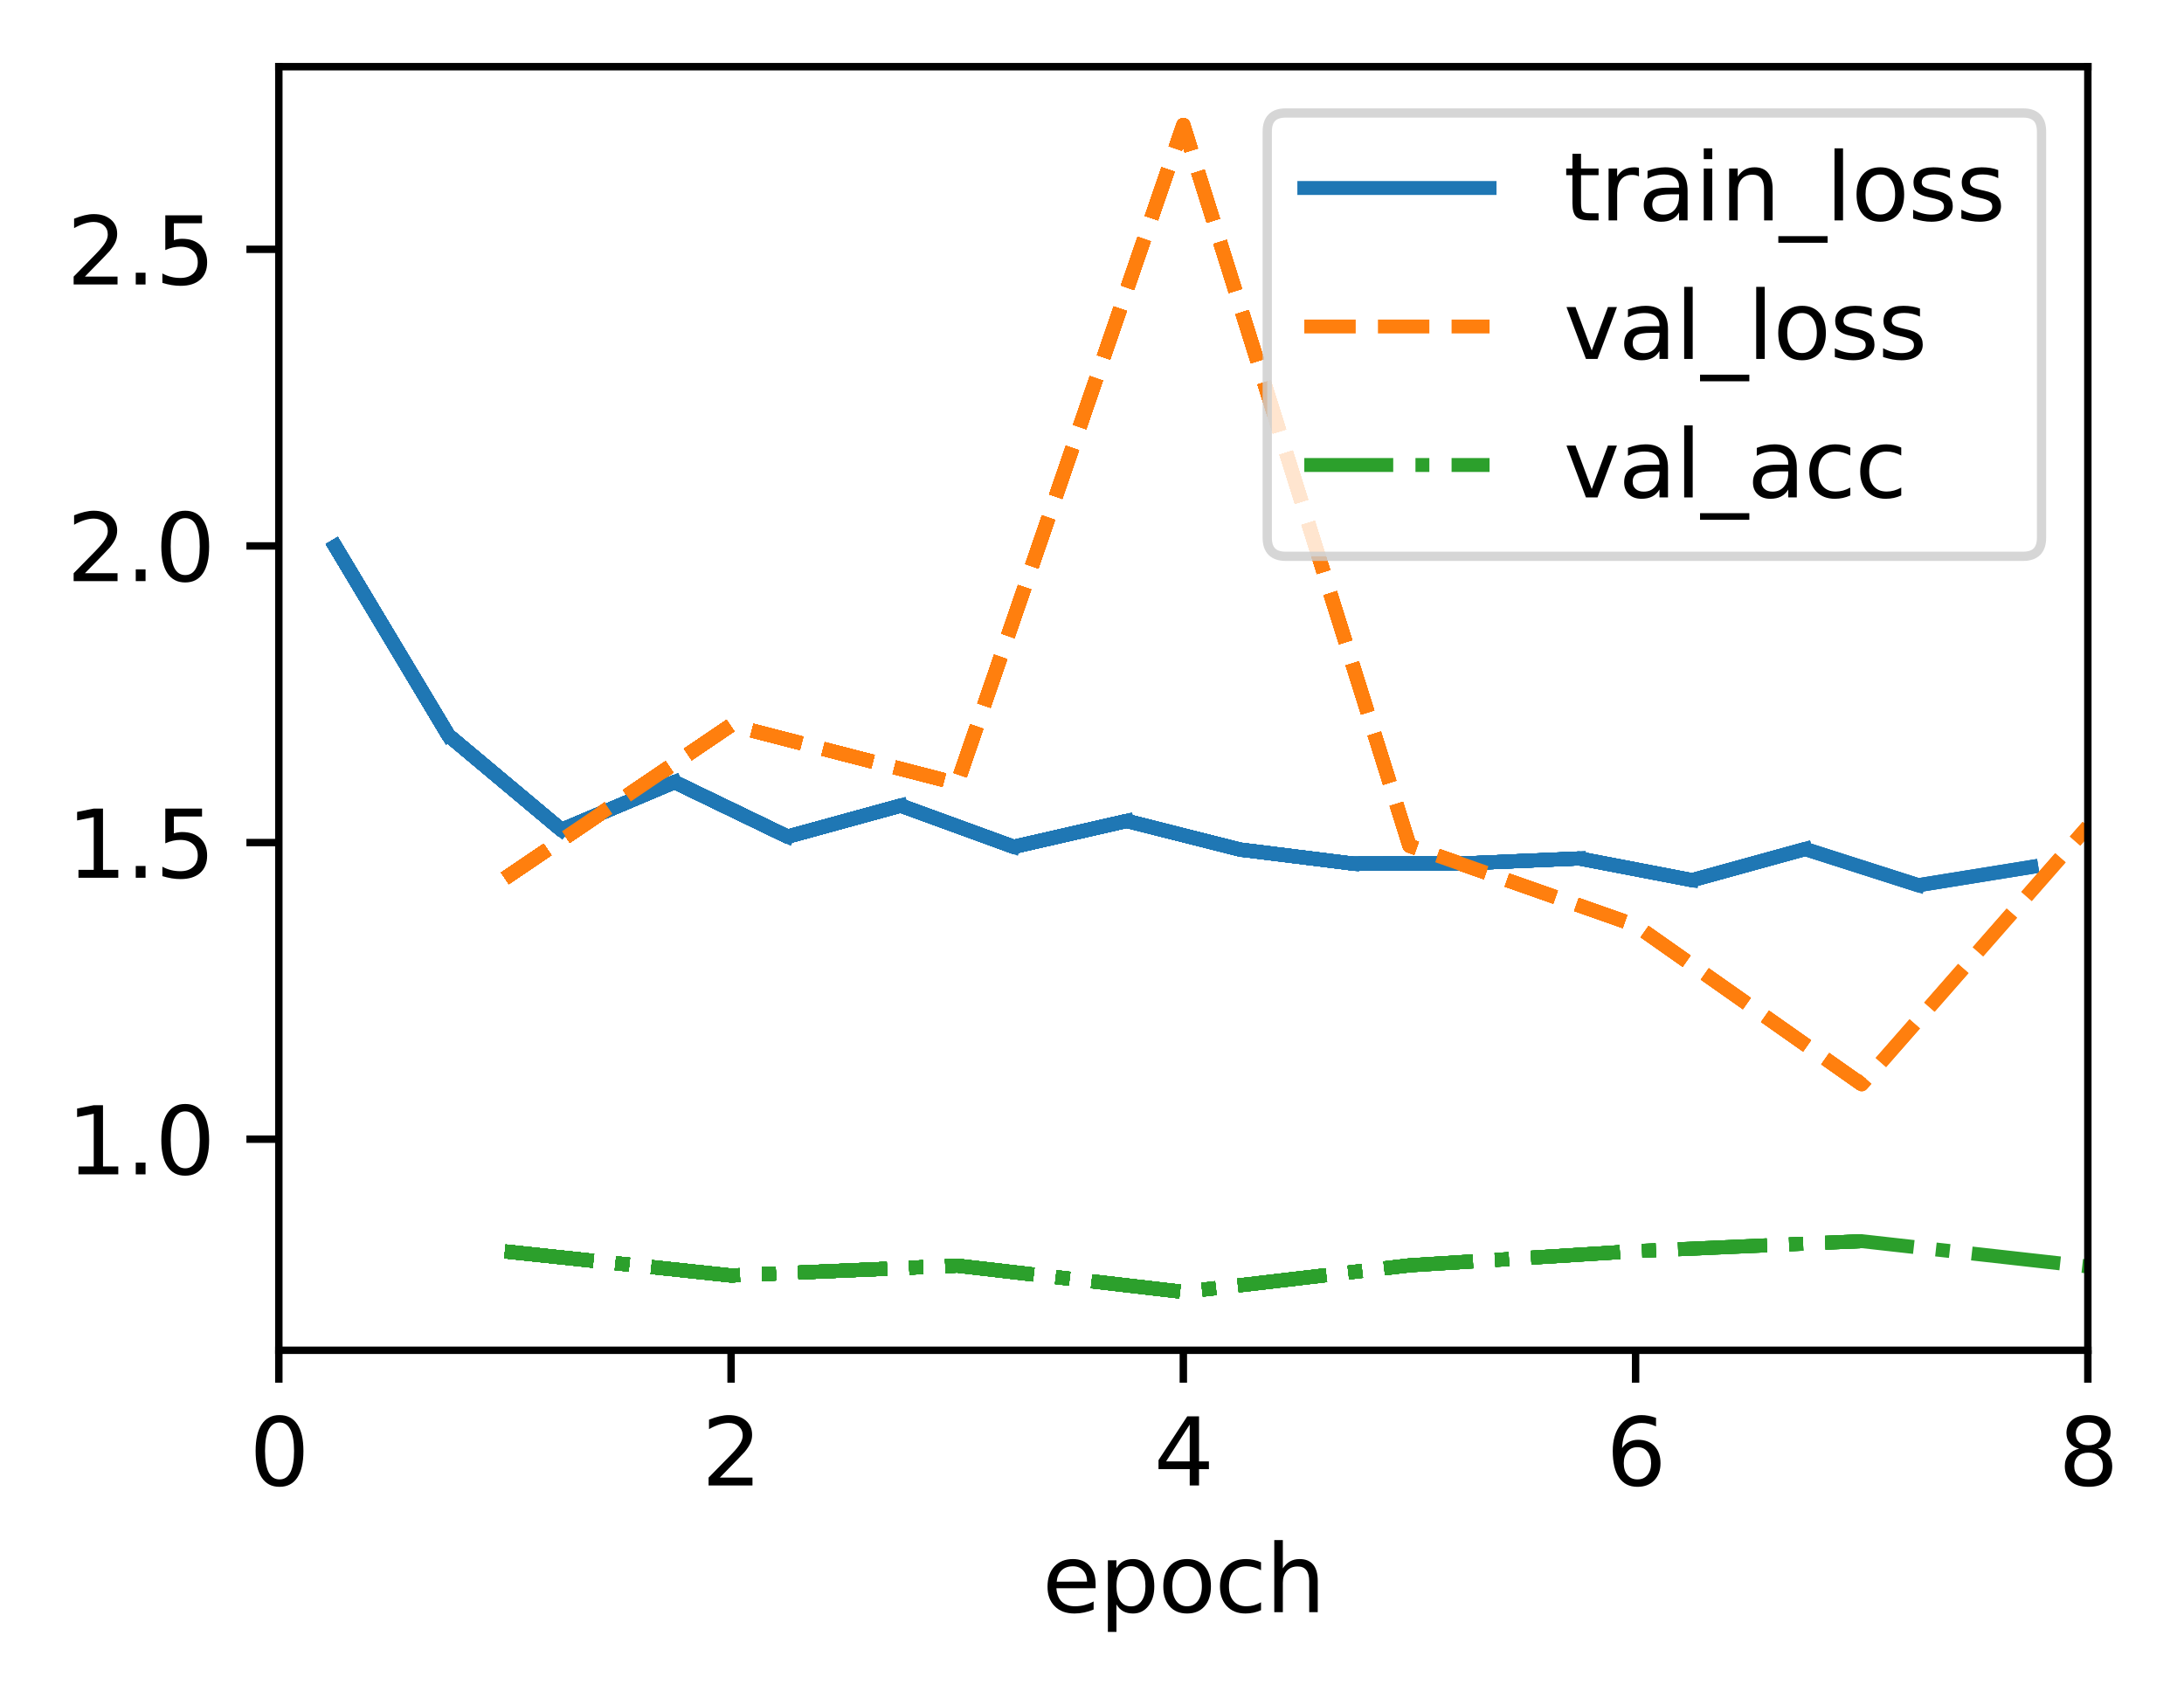 <?xml version="1.0" encoding="utf-8" standalone="no"?>
<!DOCTYPE svg PUBLIC "-//W3C//DTD SVG 1.1//EN"
  "http://www.w3.org/Graphics/SVG/1.1/DTD/svg11.dtd">
<svg xmlns:xlink="http://www.w3.org/1999/xlink" width="235.784pt" height="183.356pt" viewBox="0 0 235.784 183.356" xmlns="http://www.w3.org/2000/svg" version="1.1">
 <defs>
  <style type="text/css">*{stroke-linejoin: round; stroke-linecap: butt}</style>
 </defs>
 <g id="figure_1">
  <g id="patch_1">
   <path d="M 0 183.356 
L 235.784 183.356 
L 235.784 0 
L 0 0 
z
" style="fill: #ffffff"/>
  </g>
  <g id="axes_1">
   <g id="patch_2">
    <path d="M 30.103 145.8 
L 225.403 145.8 
L 225.403 7.2 
L 30.103 7.2 
z
" style="fill: #ffffff"/>
   </g>
   <g id="matplotlib.axis_1">
    <g id="xtick_1">
     <g id="line2d_1">
      <defs>
       <path id="me4f375ca02" d="M 0 0 
L 0 3.5 
" style="stroke: #000000; stroke-width: 0.8"/>
      </defs>
      <g>
       <use xlink:href="#me4f375ca02" x="30.103" y="145.8" style="stroke: #000000; stroke-width: 0.8"/>
      </g>
     </g>
     <g id="text_1">
      <!-- 0 -->
      <g transform="translate(26.922 160.398) scale(0.1 -0.1)">
       <defs>
        <path id="DejaVuSans-30" d="M 2034 4250 
Q 1547 4250 1301 3770 
Q 1056 3291 1056 2328 
Q 1056 1369 1301 889 
Q 1547 409 2034 409 
Q 2525 409 2770 889 
Q 3016 1369 3016 2328 
Q 3016 3291 2770 3770 
Q 2525 4250 2034 4250 
z
M 2034 4750 
Q 2819 4750 3233 4129 
Q 3647 3509 3647 2328 
Q 3647 1150 3233 529 
Q 2819 -91 2034 -91 
Q 1250 -91 836 529 
Q 422 1150 422 2328 
Q 422 3509 836 4129 
Q 1250 4750 2034 4750 
z
" transform="scale(0.016)"/>
       </defs>
       <use xlink:href="#DejaVuSans-30"/>
      </g>
     </g>
    </g>
    <g id="xtick_2">
     <g id="line2d_2">
      <g>
       <use xlink:href="#me4f375ca02" x="78.928" y="145.8" style="stroke: #000000; stroke-width: 0.8"/>
      </g>
     </g>
     <g id="text_2">
      <!-- 2 -->
      <g transform="translate(75.747 160.398) scale(0.1 -0.1)">
       <defs>
        <path id="DejaVuSans-32" d="M 1228 531 
L 3431 531 
L 3431 0 
L 469 0 
L 469 531 
Q 828 903 1448 1529 
Q 2069 2156 2228 2338 
Q 2531 2678 2651 2914 
Q 2772 3150 2772 3378 
Q 2772 3750 2511 3984 
Q 2250 4219 1831 4219 
Q 1534 4219 1204 4116 
Q 875 4013 500 3803 
L 500 4441 
Q 881 4594 1212 4672 
Q 1544 4750 1819 4750 
Q 2544 4750 2975 4387 
Q 3406 4025 3406 3419 
Q 3406 3131 3298 2873 
Q 3191 2616 2906 2266 
Q 2828 2175 2409 1742 
Q 1991 1309 1228 531 
z
" transform="scale(0.016)"/>
       </defs>
       <use xlink:href="#DejaVuSans-32"/>
      </g>
     </g>
    </g>
    <g id="xtick_3">
     <g id="line2d_3">
      <g>
       <use xlink:href="#me4f375ca02" x="127.753" y="145.8" style="stroke: #000000; stroke-width: 0.8"/>
      </g>
     </g>
     <g id="text_3">
      <!-- 4 -->
      <g transform="translate(124.572 160.398) scale(0.1 -0.1)">
       <defs>
        <path id="DejaVuSans-34" d="M 2419 4116 
L 825 1625 
L 2419 1625 
L 2419 4116 
z
M 2253 4666 
L 3047 4666 
L 3047 1625 
L 3713 1625 
L 3713 1100 
L 3047 1100 
L 3047 0 
L 2419 0 
L 2419 1100 
L 313 1100 
L 313 1709 
L 2253 4666 
z
" transform="scale(0.016)"/>
       </defs>
       <use xlink:href="#DejaVuSans-34"/>
      </g>
     </g>
    </g>
    <g id="xtick_4">
     <g id="line2d_4">
      <g>
       <use xlink:href="#me4f375ca02" x="176.578" y="145.8" style="stroke: #000000; stroke-width: 0.8"/>
      </g>
     </g>
     <g id="text_4">
      <!-- 6 -->
      <g transform="translate(173.397 160.398) scale(0.1 -0.1)">
       <defs>
        <path id="DejaVuSans-36" d="M 2113 2584 
Q 1688 2584 1439 2293 
Q 1191 2003 1191 1497 
Q 1191 994 1439 701 
Q 1688 409 2113 409 
Q 2538 409 2786 701 
Q 3034 994 3034 1497 
Q 3034 2003 2786 2293 
Q 2538 2584 2113 2584 
z
M 3366 4563 
L 3366 3988 
Q 3128 4100 2886 4159 
Q 2644 4219 2406 4219 
Q 1781 4219 1451 3797 
Q 1122 3375 1075 2522 
Q 1259 2794 1537 2939 
Q 1816 3084 2150 3084 
Q 2853 3084 3261 2657 
Q 3669 2231 3669 1497 
Q 3669 778 3244 343 
Q 2819 -91 2113 -91 
Q 1303 -91 875 529 
Q 447 1150 447 2328 
Q 447 3434 972 4092 
Q 1497 4750 2381 4750 
Q 2619 4750 2861 4703 
Q 3103 4656 3366 4563 
z
" transform="scale(0.016)"/>
       </defs>
       <use xlink:href="#DejaVuSans-36"/>
      </g>
     </g>
    </g>
    <g id="xtick_5">
     <g id="line2d_5">
      <g>
       <use xlink:href="#me4f375ca02" x="225.403" y="145.8" style="stroke: #000000; stroke-width: 0.8"/>
      </g>
     </g>
     <g id="text_5">
      <!-- 8 -->
      <g transform="translate(222.222 160.398) scale(0.1 -0.1)">
       <defs>
        <path id="DejaVuSans-38" d="M 2034 2216 
Q 1584 2216 1326 1975 
Q 1069 1734 1069 1313 
Q 1069 891 1326 650 
Q 1584 409 2034 409 
Q 2484 409 2743 651 
Q 3003 894 3003 1313 
Q 3003 1734 2745 1975 
Q 2488 2216 2034 2216 
z
M 1403 2484 
Q 997 2584 770 2862 
Q 544 3141 544 3541 
Q 544 4100 942 4425 
Q 1341 4750 2034 4750 
Q 2731 4750 3128 4425 
Q 3525 4100 3525 3541 
Q 3525 3141 3298 2862 
Q 3072 2584 2669 2484 
Q 3125 2378 3379 2068 
Q 3634 1759 3634 1313 
Q 3634 634 3220 271 
Q 2806 -91 2034 -91 
Q 1263 -91 848 271 
Q 434 634 434 1313 
Q 434 1759 690 2068 
Q 947 2378 1403 2484 
z
M 1172 3481 
Q 1172 3119 1398 2916 
Q 1625 2713 2034 2713 
Q 2441 2713 2670 2916 
Q 2900 3119 2900 3481 
Q 2900 3844 2670 4047 
Q 2441 4250 2034 4250 
Q 1625 4250 1398 4047 
Q 1172 3844 1172 3481 
z
" transform="scale(0.016)"/>
       </defs>
       <use xlink:href="#DejaVuSans-38"/>
      </g>
     </g>
    </g>
    <g id="text_6">
     <!-- epoch -->
     <g transform="translate(112.525 174.077) scale(0.1 -0.1)">
      <defs>
       <path id="DejaVuSans-65" d="M 3597 1894 
L 3597 1613 
L 953 1613 
Q 991 1019 1311 708 
Q 1631 397 2203 397 
Q 2534 397 2845 478 
Q 3156 559 3463 722 
L 3463 178 
Q 3153 47 2828 -22 
Q 2503 -91 2169 -91 
Q 1331 -91 842 396 
Q 353 884 353 1716 
Q 353 2575 817 3079 
Q 1281 3584 2069 3584 
Q 2775 3584 3186 3129 
Q 3597 2675 3597 1894 
z
M 3022 2063 
Q 3016 2534 2758 2815 
Q 2500 3097 2075 3097 
Q 1594 3097 1305 2825 
Q 1016 2553 972 2059 
L 3022 2063 
z
" transform="scale(0.016)"/>
       <path id="DejaVuSans-70" d="M 1159 525 
L 1159 -1331 
L 581 -1331 
L 581 3500 
L 1159 3500 
L 1159 2969 
Q 1341 3281 1617 3432 
Q 1894 3584 2278 3584 
Q 2916 3584 3314 3078 
Q 3713 2572 3713 1747 
Q 3713 922 3314 415 
Q 2916 -91 2278 -91 
Q 1894 -91 1617 61 
Q 1341 213 1159 525 
z
M 3116 1747 
Q 3116 2381 2855 2742 
Q 2594 3103 2138 3103 
Q 1681 3103 1420 2742 
Q 1159 2381 1159 1747 
Q 1159 1113 1420 752 
Q 1681 391 2138 391 
Q 2594 391 2855 752 
Q 3116 1113 3116 1747 
z
" transform="scale(0.016)"/>
       <path id="DejaVuSans-6f" d="M 1959 3097 
Q 1497 3097 1228 2736 
Q 959 2375 959 1747 
Q 959 1119 1226 758 
Q 1494 397 1959 397 
Q 2419 397 2687 759 
Q 2956 1122 2956 1747 
Q 2956 2369 2687 2733 
Q 2419 3097 1959 3097 
z
M 1959 3584 
Q 2709 3584 3137 3096 
Q 3566 2609 3566 1747 
Q 3566 888 3137 398 
Q 2709 -91 1959 -91 
Q 1206 -91 779 398 
Q 353 888 353 1747 
Q 353 2609 779 3096 
Q 1206 3584 1959 3584 
z
" transform="scale(0.016)"/>
       <path id="DejaVuSans-63" d="M 3122 3366 
L 3122 2828 
Q 2878 2963 2633 3030 
Q 2388 3097 2138 3097 
Q 1578 3097 1268 2742 
Q 959 2388 959 1747 
Q 959 1106 1268 751 
Q 1578 397 2138 397 
Q 2388 397 2633 464 
Q 2878 531 3122 666 
L 3122 134 
Q 2881 22 2623 -34 
Q 2366 -91 2075 -91 
Q 1284 -91 818 406 
Q 353 903 353 1747 
Q 353 2603 823 3093 
Q 1294 3584 2113 3584 
Q 2378 3584 2631 3529 
Q 2884 3475 3122 3366 
z
" transform="scale(0.016)"/>
       <path id="DejaVuSans-68" d="M 3513 2113 
L 3513 0 
L 2938 0 
L 2938 2094 
Q 2938 2591 2744 2837 
Q 2550 3084 2163 3084 
Q 1697 3084 1428 2787 
Q 1159 2491 1159 1978 
L 1159 0 
L 581 0 
L 581 4863 
L 1159 4863 
L 1159 2956 
Q 1366 3272 1645 3428 
Q 1925 3584 2291 3584 
Q 2894 3584 3203 3211 
Q 3513 2838 3513 2113 
z
" transform="scale(0.016)"/>
      </defs>
      <use xlink:href="#DejaVuSans-65"/>
      <use xlink:href="#DejaVuSans-70" x="61.523"/>
      <use xlink:href="#DejaVuSans-6f" x="125"/>
      <use xlink:href="#DejaVuSans-63" x="186.182"/>
      <use xlink:href="#DejaVuSans-68" x="241.162"/>
     </g>
    </g>
   </g>
   <g id="matplotlib.axis_2">
    <g id="ytick_1">
     <g id="line2d_6">
      <defs>
       <path id="mbf963bac5d" d="M 0 0 
L -3.5 0 
" style="stroke: #000000; stroke-width: 0.8"/>
      </defs>
      <g>
       <use xlink:href="#mbf963bac5d" x="30.103" y="123.005" style="stroke: #000000; stroke-width: 0.8"/>
      </g>
     </g>
     <g id="text_7">
      <!-- 1.0 -->
      <g transform="translate(7.2 126.804) scale(0.1 -0.1)">
       <defs>
        <path id="DejaVuSans-31" d="M 794 531 
L 1825 531 
L 1825 4091 
L 703 3866 
L 703 4441 
L 1819 4666 
L 2450 4666 
L 2450 531 
L 3481 531 
L 3481 0 
L 794 0 
L 794 531 
z
" transform="scale(0.016)"/>
        <path id="DejaVuSans-2e" d="M 684 794 
L 1344 794 
L 1344 0 
L 684 0 
L 684 794 
z
" transform="scale(0.016)"/>
       </defs>
       <use xlink:href="#DejaVuSans-31"/>
       <use xlink:href="#DejaVuSans-2e" x="63.623"/>
       <use xlink:href="#DejaVuSans-30" x="95.41"/>
      </g>
     </g>
    </g>
    <g id="ytick_2">
     <g id="line2d_7">
      <g>
       <use xlink:href="#mbf963bac5d" x="30.103" y="90.977" style="stroke: #000000; stroke-width: 0.8"/>
      </g>
     </g>
     <g id="text_8">
      <!-- 1.5 -->
      <g transform="translate(7.2 94.776) scale(0.1 -0.1)">
       <defs>
        <path id="DejaVuSans-35" d="M 691 4666 
L 3169 4666 
L 3169 4134 
L 1269 4134 
L 1269 2991 
Q 1406 3038 1543 3061 
Q 1681 3084 1819 3084 
Q 2600 3084 3056 2656 
Q 3513 2228 3513 1497 
Q 3513 744 3044 326 
Q 2575 -91 1722 -91 
Q 1428 -91 1123 -41 
Q 819 9 494 109 
L 494 744 
Q 775 591 1075 516 
Q 1375 441 1709 441 
Q 2250 441 2565 725 
Q 2881 1009 2881 1497 
Q 2881 1984 2565 2268 
Q 2250 2553 1709 2553 
Q 1456 2553 1204 2497 
Q 953 2441 691 2322 
L 691 4666 
z
" transform="scale(0.016)"/>
       </defs>
       <use xlink:href="#DejaVuSans-31"/>
       <use xlink:href="#DejaVuSans-2e" x="63.623"/>
       <use xlink:href="#DejaVuSans-35" x="95.41"/>
      </g>
     </g>
    </g>
    <g id="ytick_3">
     <g id="line2d_8">
      <g>
       <use xlink:href="#mbf963bac5d" x="30.103" y="58.948" style="stroke: #000000; stroke-width: 0.8"/>
      </g>
     </g>
     <g id="text_9">
      <!-- 2.0 -->
      <g transform="translate(7.2 62.747) scale(0.1 -0.1)">
       <use xlink:href="#DejaVuSans-32"/>
       <use xlink:href="#DejaVuSans-2e" x="63.623"/>
       <use xlink:href="#DejaVuSans-30" x="95.41"/>
      </g>
     </g>
    </g>
    <g id="ytick_4">
     <g id="line2d_9">
      <g>
       <use xlink:href="#mbf963bac5d" x="30.103" y="26.919" style="stroke: #000000; stroke-width: 0.8"/>
      </g>
     </g>
     <g id="text_10">
      <!-- 2.5 -->
      <g transform="translate(7.2 30.718) scale(0.1 -0.1)">
       <use xlink:href="#DejaVuSans-32"/>
       <use xlink:href="#DejaVuSans-2e" x="63.623"/>
       <use xlink:href="#DejaVuSans-35" x="95.41"/>
      </g>
     </g>
    </g>
   </g>
   <g id="line2d_10">
    <path d="M 36.203 59.011 
" clip-path="url(#pe8da376703)" style="fill: none; stroke: #1f77b4; stroke-width: 1.5; stroke-linecap: square"/>
   </g>
   <g id="line2d_11">
    <path d="M 36.203 59.011 
L 48.409 79.394 
" clip-path="url(#pe8da376703)" style="fill: none; stroke: #1f77b4; stroke-width: 1.5; stroke-linecap: square"/>
   </g>
   <g id="line2d_12">
    <path d="M 36.203 59.011 
L 48.409 79.394 
" clip-path="url(#pe8da376703)" style="fill: none; stroke: #1f77b4; stroke-width: 1.5; stroke-linecap: square"/>
   </g>
   <g id="line2d_13">
    <path d="M 54.516 94.842 
" clip-path="url(#pe8da376703)" style="fill: none; stroke-dasharray: 5.55,2.4; stroke-dashoffset: 0; stroke: #ff7f0e; stroke-width: 1.5"/>
   </g>
   <g id="line2d_14"/>
   <g id="line2d_15">
    <path d="M 36.203 59.011 
L 48.409 79.394 
" clip-path="url(#pe8da376703)" style="fill: none; stroke: #1f77b4; stroke-width: 1.5; stroke-linecap: square"/>
   </g>
   <g id="line2d_16">
    <path d="M 54.516 94.842 
" clip-path="url(#pe8da376703)" style="fill: none; stroke-dasharray: 5.55,2.4; stroke-dashoffset: 0; stroke: #ff7f0e; stroke-width: 1.5"/>
   </g>
   <g id="line2d_17">
    <path d="M 54.516 135.125 
" clip-path="url(#pe8da376703)" style="fill: none; stroke-dasharray: 9.6,2.4,1.5,2.4; stroke-dashoffset: 0; stroke: #2ca02c; stroke-width: 1.5"/>
   </g>
   <g id="line2d_18">
    <path d="M 36.203 59.011 
L 48.409 79.394 
L 60.615 89.614 
" clip-path="url(#pe8da376703)" style="fill: none; stroke: #1f77b4; stroke-width: 1.5; stroke-linecap: square"/>
   </g>
   <g id="line2d_19">
    <path d="M 54.516 94.842 
" clip-path="url(#pe8da376703)" style="fill: none; stroke-dasharray: 5.55,2.4; stroke-dashoffset: 0; stroke: #ff7f0e; stroke-width: 1.5"/>
   </g>
   <g id="line2d_20">
    <path d="M 54.516 135.125 
" clip-path="url(#pe8da376703)" style="fill: none; stroke-dasharray: 9.6,2.4,1.5,2.4; stroke-dashoffset: 0; stroke: #2ca02c; stroke-width: 1.5"/>
   </g>
   <g id="line2d_21">
    <path d="M 36.203 59.011 
L 48.409 79.394 
L 60.615 89.614 
L 72.822 84.448 
" clip-path="url(#pe8da376703)" style="fill: none; stroke: #1f77b4; stroke-width: 1.5; stroke-linecap: square"/>
   </g>
   <g id="line2d_22">
    <path d="M 54.516 94.842 
" clip-path="url(#pe8da376703)" style="fill: none; stroke-dasharray: 5.55,2.4; stroke-dashoffset: 0; stroke: #ff7f0e; stroke-width: 1.5"/>
   </g>
   <g id="line2d_23">
    <path d="M 54.516 135.125 
" clip-path="url(#pe8da376703)" style="fill: none; stroke-dasharray: 9.6,2.4,1.5,2.4; stroke-dashoffset: 0; stroke: #2ca02c; stroke-width: 1.5"/>
   </g>
   <g id="line2d_24">
    <path d="M 36.203 59.011 
L 48.409 79.394 
L 60.615 89.614 
L 72.822 84.448 
" clip-path="url(#pe8da376703)" style="fill: none; stroke: #1f77b4; stroke-width: 1.5; stroke-linecap: square"/>
   </g>
   <g id="line2d_25">
    <path d="M 54.516 94.842 
L 78.928 78.3 
" clip-path="url(#pe8da376703)" style="fill: none; stroke-dasharray: 5.55,2.4; stroke-dashoffset: 0; stroke: #ff7f0e; stroke-width: 1.5"/>
   </g>
   <g id="line2d_26">
    <path d="M 54.516 135.125 
" clip-path="url(#pe8da376703)" style="fill: none; stroke-dasharray: 9.6,2.4,1.5,2.4; stroke-dashoffset: 0; stroke: #2ca02c; stroke-width: 1.5"/>
   </g>
   <g id="line2d_27">
    <path d="M 36.203 59.011 
L 48.409 79.394 
L 60.615 89.614 
L 72.822 84.448 
" clip-path="url(#pe8da376703)" style="fill: none; stroke: #1f77b4; stroke-width: 1.5; stroke-linecap: square"/>
   </g>
   <g id="line2d_28">
    <path d="M 54.516 94.842 
L 78.928 78.3 
" clip-path="url(#pe8da376703)" style="fill: none; stroke-dasharray: 5.55,2.4; stroke-dashoffset: 0; stroke: #ff7f0e; stroke-width: 1.5"/>
   </g>
   <g id="line2d_29">
    <path d="M 54.516 135.125 
L 78.928 137.726 
" clip-path="url(#pe8da376703)" style="fill: none; stroke-dasharray: 9.6,2.4,1.5,2.4; stroke-dashoffset: 0; stroke: #2ca02c; stroke-width: 1.5"/>
   </g>
   <g id="line2d_30">
    <path d="M 36.203 59.011 
L 48.409 79.394 
L 60.615 89.614 
L 72.822 84.448 
L 85.028 90.338 
" clip-path="url(#pe8da376703)" style="fill: none; stroke: #1f77b4; stroke-width: 1.5; stroke-linecap: square"/>
   </g>
   <g id="line2d_31">
    <path d="M 54.516 94.842 
L 78.928 78.3 
" clip-path="url(#pe8da376703)" style="fill: none; stroke-dasharray: 5.55,2.4; stroke-dashoffset: 0; stroke: #ff7f0e; stroke-width: 1.5"/>
   </g>
   <g id="line2d_32">
    <path d="M 54.516 135.125 
L 78.928 137.726 
" clip-path="url(#pe8da376703)" style="fill: none; stroke-dasharray: 9.6,2.4,1.5,2.4; stroke-dashoffset: 0; stroke: #2ca02c; stroke-width: 1.5"/>
   </g>
   <g id="line2d_33">
    <path d="M 36.203 59.011 
L 48.409 79.394 
L 60.615 89.614 
L 72.822 84.448 
L 85.028 90.338 
L 97.234 86.987 
" clip-path="url(#pe8da376703)" style="fill: none; stroke: #1f77b4; stroke-width: 1.5; stroke-linecap: square"/>
   </g>
   <g id="line2d_34">
    <path d="M 54.516 94.842 
L 78.928 78.3 
" clip-path="url(#pe8da376703)" style="fill: none; stroke-dasharray: 5.55,2.4; stroke-dashoffset: 0; stroke: #ff7f0e; stroke-width: 1.5"/>
   </g>
   <g id="line2d_35">
    <path d="M 54.516 135.125 
L 78.928 137.726 
" clip-path="url(#pe8da376703)" style="fill: none; stroke-dasharray: 9.6,2.4,1.5,2.4; stroke-dashoffset: 0; stroke: #2ca02c; stroke-width: 1.5"/>
   </g>
   <g id="line2d_36">
    <path d="M 36.203 59.011 
L 48.409 79.394 
L 60.615 89.614 
L 72.822 84.448 
L 85.028 90.338 
L 97.234 86.987 
" clip-path="url(#pe8da376703)" style="fill: none; stroke: #1f77b4; stroke-width: 1.5; stroke-linecap: square"/>
   </g>
   <g id="line2d_37">
    <path d="M 54.516 94.842 
L 78.928 78.3 
L 103.341 84.598 
" clip-path="url(#pe8da376703)" style="fill: none; stroke-dasharray: 5.55,2.4; stroke-dashoffset: 0; stroke: #ff7f0e; stroke-width: 1.5"/>
   </g>
   <g id="line2d_38">
    <path d="M 54.516 135.125 
L 78.928 137.726 
" clip-path="url(#pe8da376703)" style="fill: none; stroke-dasharray: 9.6,2.4,1.5,2.4; stroke-dashoffset: 0; stroke: #2ca02c; stroke-width: 1.5"/>
   </g>
   <g id="line2d_39">
    <path d="M 36.203 59.011 
L 48.409 79.394 
L 60.615 89.614 
L 72.822 84.448 
L 85.028 90.338 
L 97.234 86.987 
" clip-path="url(#pe8da376703)" style="fill: none; stroke: #1f77b4; stroke-width: 1.5; stroke-linecap: square"/>
   </g>
   <g id="line2d_40">
    <path d="M 54.516 94.842 
L 78.928 78.3 
L 103.341 84.598 
" clip-path="url(#pe8da376703)" style="fill: none; stroke-dasharray: 5.55,2.4; stroke-dashoffset: 0; stroke: #ff7f0e; stroke-width: 1.5"/>
   </g>
   <g id="line2d_41">
    <path d="M 54.516 135.125 
L 78.928 137.726 
L 103.341 136.662 
" clip-path="url(#pe8da376703)" style="fill: none; stroke-dasharray: 9.6,2.4,1.5,2.4; stroke-dashoffset: 0; stroke: #2ca02c; stroke-width: 1.5"/>
   </g>
   <g id="line2d_42">
    <path d="M 36.203 59.011 
L 48.409 79.394 
L 60.615 89.614 
L 72.822 84.448 
L 85.028 90.338 
L 97.234 86.987 
L 109.44 91.438 
" clip-path="url(#pe8da376703)" style="fill: none; stroke: #1f77b4; stroke-width: 1.5; stroke-linecap: square"/>
   </g>
   <g id="line2d_43">
    <path d="M 54.516 94.842 
L 78.928 78.3 
L 103.341 84.598 
" clip-path="url(#pe8da376703)" style="fill: none; stroke-dasharray: 5.55,2.4; stroke-dashoffset: 0; stroke: #ff7f0e; stroke-width: 1.5"/>
   </g>
   <g id="line2d_44">
    <path d="M 54.516 135.125 
L 78.928 137.726 
L 103.341 136.662 
" clip-path="url(#pe8da376703)" style="fill: none; stroke-dasharray: 9.6,2.4,1.5,2.4; stroke-dashoffset: 0; stroke: #2ca02c; stroke-width: 1.5"/>
   </g>
   <g id="line2d_45">
    <path d="M 36.203 59.011 
L 48.409 79.394 
L 60.615 89.614 
L 72.822 84.448 
L 85.028 90.338 
L 97.234 86.987 
L 109.44 91.438 
L 121.647 88.642 
" clip-path="url(#pe8da376703)" style="fill: none; stroke: #1f77b4; stroke-width: 1.5; stroke-linecap: square"/>
   </g>
   <g id="line2d_46">
    <path d="M 54.516 94.842 
L 78.928 78.3 
L 103.341 84.598 
" clip-path="url(#pe8da376703)" style="fill: none; stroke-dasharray: 5.55,2.4; stroke-dashoffset: 0; stroke: #ff7f0e; stroke-width: 1.5"/>
   </g>
   <g id="line2d_47">
    <path d="M 54.516 135.125 
L 78.928 137.726 
L 103.341 136.662 
" clip-path="url(#pe8da376703)" style="fill: none; stroke-dasharray: 9.6,2.4,1.5,2.4; stroke-dashoffset: 0; stroke: #2ca02c; stroke-width: 1.5"/>
   </g>
   <g id="line2d_48">
    <path d="M 36.203 59.011 
L 48.409 79.394 
L 60.615 89.614 
L 72.822 84.448 
L 85.028 90.338 
L 97.234 86.987 
L 109.44 91.438 
L 121.647 88.642 
" clip-path="url(#pe8da376703)" style="fill: none; stroke: #1f77b4; stroke-width: 1.5; stroke-linecap: square"/>
   </g>
   <g id="line2d_49">
    <path d="M 54.516 94.842 
L 78.928 78.3 
L 103.341 84.598 
L 127.753 13.5 
" clip-path="url(#pe8da376703)" style="fill: none; stroke-dasharray: 5.55,2.4; stroke-dashoffset: 0; stroke: #ff7f0e; stroke-width: 1.5"/>
   </g>
   <g id="line2d_50">
    <path d="M 54.516 135.125 
L 78.928 137.726 
L 103.341 136.662 
" clip-path="url(#pe8da376703)" style="fill: none; stroke-dasharray: 9.6,2.4,1.5,2.4; stroke-dashoffset: 0; stroke: #2ca02c; stroke-width: 1.5"/>
   </g>
   <g id="line2d_51">
    <path d="M 36.203 59.011 
L 48.409 79.394 
L 60.615 89.614 
L 72.822 84.448 
L 85.028 90.338 
L 97.234 86.987 
L 109.44 91.438 
L 121.647 88.642 
" clip-path="url(#pe8da376703)" style="fill: none; stroke: #1f77b4; stroke-width: 1.5; stroke-linecap: square"/>
   </g>
   <g id="line2d_52">
    <path d="M 54.516 94.842 
L 78.928 78.3 
L 103.341 84.598 
L 127.753 13.5 
" clip-path="url(#pe8da376703)" style="fill: none; stroke-dasharray: 5.55,2.4; stroke-dashoffset: 0; stroke: #ff7f0e; stroke-width: 1.5"/>
   </g>
   <g id="line2d_53">
    <path d="M 54.516 135.125 
L 78.928 137.726 
L 103.341 136.662 
L 127.753 139.5 
" clip-path="url(#pe8da376703)" style="fill: none; stroke-dasharray: 9.6,2.4,1.5,2.4; stroke-dashoffset: 0; stroke: #2ca02c; stroke-width: 1.5"/>
   </g>
   <g id="line2d_54">
    <path d="M 36.203 59.011 
L 48.409 79.394 
L 60.615 89.614 
L 72.822 84.448 
L 85.028 90.338 
L 97.234 86.987 
L 109.44 91.438 
L 121.647 88.642 
L 133.853 91.73 
" clip-path="url(#pe8da376703)" style="fill: none; stroke: #1f77b4; stroke-width: 1.5; stroke-linecap: square"/>
   </g>
   <g id="line2d_55">
    <path d="M 54.516 94.842 
L 78.928 78.3 
L 103.341 84.598 
L 127.753 13.5 
" clip-path="url(#pe8da376703)" style="fill: none; stroke-dasharray: 5.55,2.4; stroke-dashoffset: 0; stroke: #ff7f0e; stroke-width: 1.5"/>
   </g>
   <g id="line2d_56">
    <path d="M 54.516 135.125 
L 78.928 137.726 
L 103.341 136.662 
L 127.753 139.5 
" clip-path="url(#pe8da376703)" style="fill: none; stroke-dasharray: 9.6,2.4,1.5,2.4; stroke-dashoffset: 0; stroke: #2ca02c; stroke-width: 1.5"/>
   </g>
   <g id="line2d_57">
    <path d="M 36.203 59.011 
L 48.409 79.394 
L 60.615 89.614 
L 72.822 84.448 
L 85.028 90.338 
L 97.234 86.987 
L 109.44 91.438 
L 121.647 88.642 
L 133.853 91.73 
L 146.059 93.251 
" clip-path="url(#pe8da376703)" style="fill: none; stroke: #1f77b4; stroke-width: 1.5; stroke-linecap: square"/>
   </g>
   <g id="line2d_58">
    <path d="M 54.516 94.842 
L 78.928 78.3 
L 103.341 84.598 
L 127.753 13.5 
" clip-path="url(#pe8da376703)" style="fill: none; stroke-dasharray: 5.55,2.4; stroke-dashoffset: 0; stroke: #ff7f0e; stroke-width: 1.5"/>
   </g>
   <g id="line2d_59">
    <path d="M 54.516 135.125 
L 78.928 137.726 
L 103.341 136.662 
L 127.753 139.5 
" clip-path="url(#pe8da376703)" style="fill: none; stroke-dasharray: 9.6,2.4,1.5,2.4; stroke-dashoffset: 0; stroke: #2ca02c; stroke-width: 1.5"/>
   </g>
   <g id="line2d_60">
    <path d="M 36.203 59.011 
L 48.409 79.394 
L 60.615 89.614 
L 72.822 84.448 
L 85.028 90.338 
L 97.234 86.987 
L 109.44 91.438 
L 121.647 88.642 
L 133.853 91.73 
L 146.059 93.251 
" clip-path="url(#pe8da376703)" style="fill: none; stroke: #1f77b4; stroke-width: 1.5; stroke-linecap: square"/>
   </g>
   <g id="line2d_61">
    <path d="M 54.516 94.842 
L 78.928 78.3 
L 103.341 84.598 
L 127.753 13.5 
L 152.166 91.326 
" clip-path="url(#pe8da376703)" style="fill: none; stroke-dasharray: 5.55,2.4; stroke-dashoffset: 0; stroke: #ff7f0e; stroke-width: 1.5"/>
   </g>
   <g id="line2d_62">
    <path d="M 54.516 135.125 
L 78.928 137.726 
L 103.341 136.662 
L 127.753 139.5 
" clip-path="url(#pe8da376703)" style="fill: none; stroke-dasharray: 9.6,2.4,1.5,2.4; stroke-dashoffset: 0; stroke: #2ca02c; stroke-width: 1.5"/>
   </g>
   <g id="line2d_63">
    <path d="M 36.203 59.011 
L 48.409 79.394 
L 60.615 89.614 
L 72.822 84.448 
L 85.028 90.338 
L 97.234 86.987 
L 109.44 91.438 
L 121.647 88.642 
L 133.853 91.73 
L 146.059 93.251 
" clip-path="url(#pe8da376703)" style="fill: none; stroke: #1f77b4; stroke-width: 1.5; stroke-linecap: square"/>
   </g>
   <g id="line2d_64">
    <path d="M 54.516 94.842 
L 78.928 78.3 
L 103.341 84.598 
L 127.753 13.5 
L 152.166 91.326 
" clip-path="url(#pe8da376703)" style="fill: none; stroke-dasharray: 5.55,2.4; stroke-dashoffset: 0; stroke: #ff7f0e; stroke-width: 1.5"/>
   </g>
   <g id="line2d_65">
    <path d="M 54.516 135.125 
L 78.928 137.726 
L 103.341 136.662 
L 127.753 139.5 
L 152.166 136.63 
" clip-path="url(#pe8da376703)" style="fill: none; stroke-dasharray: 9.6,2.4,1.5,2.4; stroke-dashoffset: 0; stroke: #2ca02c; stroke-width: 1.5"/>
   </g>
   <g id="line2d_66">
    <path d="M 36.203 59.011 
L 48.409 79.394 
L 60.615 89.614 
L 72.822 84.448 
L 85.028 90.338 
L 97.234 86.987 
L 109.44 91.438 
L 121.647 88.642 
L 133.853 91.73 
L 146.059 93.251 
L 158.265 93.222 
" clip-path="url(#pe8da376703)" style="fill: none; stroke: #1f77b4; stroke-width: 1.5; stroke-linecap: square"/>
   </g>
   <g id="line2d_67">
    <path d="M 54.516 94.842 
L 78.928 78.3 
L 103.341 84.598 
L 127.753 13.5 
L 152.166 91.326 
" clip-path="url(#pe8da376703)" style="fill: none; stroke-dasharray: 5.55,2.4; stroke-dashoffset: 0; stroke: #ff7f0e; stroke-width: 1.5"/>
   </g>
   <g id="line2d_68">
    <path d="M 54.516 135.125 
L 78.928 137.726 
L 103.341 136.662 
L 127.753 139.5 
L 152.166 136.63 
" clip-path="url(#pe8da376703)" style="fill: none; stroke-dasharray: 9.6,2.4,1.5,2.4; stroke-dashoffset: 0; stroke: #2ca02c; stroke-width: 1.5"/>
   </g>
   <g id="line2d_69">
    <path d="M 36.203 59.011 
L 48.409 79.394 
L 60.615 89.614 
L 72.822 84.448 
L 85.028 90.338 
L 97.234 86.987 
L 109.44 91.438 
L 121.647 88.642 
L 133.853 91.73 
L 146.059 93.251 
L 158.265 93.222 
L 170.472 92.693 
" clip-path="url(#pe8da376703)" style="fill: none; stroke: #1f77b4; stroke-width: 1.5; stroke-linecap: square"/>
   </g>
   <g id="line2d_70">
    <path d="M 54.516 94.842 
L 78.928 78.3 
L 103.341 84.598 
L 127.753 13.5 
L 152.166 91.326 
" clip-path="url(#pe8da376703)" style="fill: none; stroke-dasharray: 5.55,2.4; stroke-dashoffset: 0; stroke: #ff7f0e; stroke-width: 1.5"/>
   </g>
   <g id="line2d_71">
    <path d="M 54.516 135.125 
L 78.928 137.726 
L 103.341 136.662 
L 127.753 139.5 
L 152.166 136.63 
" clip-path="url(#pe8da376703)" style="fill: none; stroke-dasharray: 9.6,2.4,1.5,2.4; stroke-dashoffset: 0; stroke: #2ca02c; stroke-width: 1.5"/>
   </g>
   <g id="line2d_72">
    <path d="M 36.203 59.011 
L 48.409 79.394 
L 60.615 89.614 
L 72.822 84.448 
L 85.028 90.338 
L 97.234 86.987 
L 109.44 91.438 
L 121.647 88.642 
L 133.853 91.73 
L 146.059 93.251 
L 158.265 93.222 
L 170.472 92.693 
" clip-path="url(#pe8da376703)" style="fill: none; stroke: #1f77b4; stroke-width: 1.5; stroke-linecap: square"/>
   </g>
   <g id="line2d_73">
    <path d="M 54.516 94.842 
L 78.928 78.3 
L 103.341 84.598 
L 127.753 13.5 
L 152.166 91.326 
L 176.578 99.91 
" clip-path="url(#pe8da376703)" style="fill: none; stroke-dasharray: 5.55,2.4; stroke-dashoffset: 0; stroke: #ff7f0e; stroke-width: 1.5"/>
   </g>
   <g id="line2d_74">
    <path d="M 54.516 135.125 
L 78.928 137.726 
L 103.341 136.662 
L 127.753 139.5 
L 152.166 136.63 
" clip-path="url(#pe8da376703)" style="fill: none; stroke-dasharray: 9.6,2.4,1.5,2.4; stroke-dashoffset: 0; stroke: #2ca02c; stroke-width: 1.5"/>
   </g>
   <g id="line2d_75">
    <path d="M 36.203 59.011 
L 48.409 79.394 
L 60.615 89.614 
L 72.822 84.448 
L 85.028 90.338 
L 97.234 86.987 
L 109.44 91.438 
L 121.647 88.642 
L 133.853 91.73 
L 146.059 93.251 
L 158.265 93.222 
L 170.472 92.693 
" clip-path="url(#pe8da376703)" style="fill: none; stroke: #1f77b4; stroke-width: 1.5; stroke-linecap: square"/>
   </g>
   <g id="line2d_76">
    <path d="M 54.516 94.842 
L 78.928 78.3 
L 103.341 84.598 
L 127.753 13.5 
L 152.166 91.326 
L 176.578 99.91 
" clip-path="url(#pe8da376703)" style="fill: none; stroke-dasharray: 5.55,2.4; stroke-dashoffset: 0; stroke: #ff7f0e; stroke-width: 1.5"/>
   </g>
   <g id="line2d_77">
    <path d="M 54.516 135.125 
L 78.928 137.726 
L 103.341 136.662 
L 127.753 139.5 
L 152.166 136.63 
L 176.578 135.093 
" clip-path="url(#pe8da376703)" style="fill: none; stroke-dasharray: 9.6,2.4,1.5,2.4; stroke-dashoffset: 0; stroke: #2ca02c; stroke-width: 1.5"/>
   </g>
   <g id="line2d_78">
    <path d="M 36.203 59.011 
L 48.409 79.394 
L 60.615 89.614 
L 72.822 84.448 
L 85.028 90.338 
L 97.234 86.987 
L 109.44 91.438 
L 121.647 88.642 
L 133.853 91.73 
L 146.059 93.251 
L 158.265 93.222 
L 170.472 92.693 
L 182.678 95.039 
" clip-path="url(#pe8da376703)" style="fill: none; stroke: #1f77b4; stroke-width: 1.5; stroke-linecap: square"/>
   </g>
   <g id="line2d_79">
    <path d="M 54.516 94.842 
L 78.928 78.3 
L 103.341 84.598 
L 127.753 13.5 
L 152.166 91.326 
L 176.578 99.91 
" clip-path="url(#pe8da376703)" style="fill: none; stroke-dasharray: 5.55,2.4; stroke-dashoffset: 0; stroke: #ff7f0e; stroke-width: 1.5"/>
   </g>
   <g id="line2d_80">
    <path d="M 54.516 135.125 
L 78.928 137.726 
L 103.341 136.662 
L 127.753 139.5 
L 152.166 136.63 
L 176.578 135.093 
" clip-path="url(#pe8da376703)" style="fill: none; stroke-dasharray: 9.6,2.4,1.5,2.4; stroke-dashoffset: 0; stroke: #2ca02c; stroke-width: 1.5"/>
   </g>
   <g id="line2d_81">
    <path d="M 36.203 59.011 
L 48.409 79.394 
L 60.615 89.614 
L 72.822 84.448 
L 85.028 90.338 
L 97.234 86.987 
L 109.44 91.438 
L 121.647 88.642 
L 133.853 91.73 
L 146.059 93.251 
L 158.265 93.222 
L 170.472 92.693 
L 182.678 95.039 
L 194.884 91.676 
" clip-path="url(#pe8da376703)" style="fill: none; stroke: #1f77b4; stroke-width: 1.5; stroke-linecap: square"/>
   </g>
   <g id="line2d_82">
    <path d="M 54.516 94.842 
L 78.928 78.3 
L 103.341 84.598 
L 127.753 13.5 
L 152.166 91.326 
L 176.578 99.91 
" clip-path="url(#pe8da376703)" style="fill: none; stroke-dasharray: 5.55,2.4; stroke-dashoffset: 0; stroke: #ff7f0e; stroke-width: 1.5"/>
   </g>
   <g id="line2d_83">
    <path d="M 54.516 135.125 
L 78.928 137.726 
L 103.341 136.662 
L 127.753 139.5 
L 152.166 136.63 
L 176.578 135.093 
" clip-path="url(#pe8da376703)" style="fill: none; stroke-dasharray: 9.6,2.4,1.5,2.4; stroke-dashoffset: 0; stroke: #2ca02c; stroke-width: 1.5"/>
   </g>
   <g id="line2d_84">
    <path d="M 36.203 59.011 
L 48.409 79.394 
L 60.615 89.614 
L 72.822 84.448 
L 85.028 90.338 
L 97.234 86.987 
L 109.44 91.438 
L 121.647 88.642 
L 133.853 91.73 
L 146.059 93.251 
L 158.265 93.222 
L 170.472 92.693 
L 182.678 95.039 
L 194.884 91.676 
" clip-path="url(#pe8da376703)" style="fill: none; stroke: #1f77b4; stroke-width: 1.5; stroke-linecap: square"/>
   </g>
   <g id="line2d_85">
    <path d="M 54.516 94.842 
L 78.928 78.3 
L 103.341 84.598 
L 127.753 13.5 
L 152.166 91.326 
L 176.578 99.91 
L 200.991 117.085 
" clip-path="url(#pe8da376703)" style="fill: none; stroke-dasharray: 5.55,2.4; stroke-dashoffset: 0; stroke: #ff7f0e; stroke-width: 1.5"/>
   </g>
   <g id="line2d_86">
    <path d="M 54.516 135.125 
L 78.928 137.726 
L 103.341 136.662 
L 127.753 139.5 
L 152.166 136.63 
L 176.578 135.093 
" clip-path="url(#pe8da376703)" style="fill: none; stroke-dasharray: 9.6,2.4,1.5,2.4; stroke-dashoffset: 0; stroke: #2ca02c; stroke-width: 1.5"/>
   </g>
   <g id="line2d_87">
    <path d="M 36.203 59.011 
L 48.409 79.394 
L 60.615 89.614 
L 72.822 84.448 
L 85.028 90.338 
L 97.234 86.987 
L 109.44 91.438 
L 121.647 88.642 
L 133.853 91.73 
L 146.059 93.251 
L 158.265 93.222 
L 170.472 92.693 
L 182.678 95.039 
L 194.884 91.676 
" clip-path="url(#pe8da376703)" style="fill: none; stroke: #1f77b4; stroke-width: 1.5; stroke-linecap: square"/>
   </g>
   <g id="line2d_88">
    <path d="M 54.516 94.842 
L 78.928 78.3 
L 103.341 84.598 
L 127.753 13.5 
L 152.166 91.326 
L 176.578 99.91 
L 200.991 117.085 
" clip-path="url(#pe8da376703)" style="fill: none; stroke-dasharray: 5.55,2.4; stroke-dashoffset: 0; stroke: #ff7f0e; stroke-width: 1.5"/>
   </g>
   <g id="line2d_89">
    <path d="M 54.516 135.125 
L 78.928 137.726 
L 103.341 136.662 
L 127.753 139.5 
L 152.166 136.63 
L 176.578 135.093 
L 200.991 134.017 
" clip-path="url(#pe8da376703)" style="fill: none; stroke-dasharray: 9.6,2.4,1.5,2.4; stroke-dashoffset: 0; stroke: #2ca02c; stroke-width: 1.5"/>
   </g>
   <g id="line2d_90">
    <path d="M 36.203 59.011 
L 48.409 79.394 
L 60.615 89.614 
L 72.822 84.448 
L 85.028 90.338 
L 97.234 86.987 
L 109.44 91.438 
L 121.647 88.642 
L 133.853 91.73 
L 146.059 93.251 
L 158.265 93.222 
L 170.472 92.693 
L 182.678 95.039 
L 194.884 91.676 
L 207.09 95.583 
" clip-path="url(#pe8da376703)" style="fill: none; stroke: #1f77b4; stroke-width: 1.5; stroke-linecap: square"/>
   </g>
   <g id="line2d_91">
    <path d="M 54.516 94.842 
L 78.928 78.3 
L 103.341 84.598 
L 127.753 13.5 
L 152.166 91.326 
L 176.578 99.91 
L 200.991 117.085 
" clip-path="url(#pe8da376703)" style="fill: none; stroke-dasharray: 5.55,2.4; stroke-dashoffset: 0; stroke: #ff7f0e; stroke-width: 1.5"/>
   </g>
   <g id="line2d_92">
    <path d="M 54.516 135.125 
L 78.928 137.726 
L 103.341 136.662 
L 127.753 139.5 
L 152.166 136.63 
L 176.578 135.093 
L 200.991 134.017 
" clip-path="url(#pe8da376703)" style="fill: none; stroke-dasharray: 9.6,2.4,1.5,2.4; stroke-dashoffset: 0; stroke: #2ca02c; stroke-width: 1.5"/>
   </g>
   <g id="line2d_93">
    <path d="M 36.203 59.011 
L 48.409 79.394 
L 60.615 89.614 
L 72.822 84.448 
L 85.028 90.338 
L 97.234 86.987 
L 109.44 91.438 
L 121.647 88.642 
L 133.853 91.73 
L 146.059 93.251 
L 158.265 93.222 
L 170.472 92.693 
L 182.678 95.039 
L 194.884 91.676 
L 207.09 95.583 
L 219.297 93.615 
" clip-path="url(#pe8da376703)" style="fill: none; stroke: #1f77b4; stroke-width: 1.5; stroke-linecap: square"/>
   </g>
   <g id="line2d_94">
    <path d="M 54.516 94.842 
L 78.928 78.3 
L 103.341 84.598 
L 127.753 13.5 
L 152.166 91.326 
L 176.578 99.91 
L 200.991 117.085 
" clip-path="url(#pe8da376703)" style="fill: none; stroke-dasharray: 5.55,2.4; stroke-dashoffset: 0; stroke: #ff7f0e; stroke-width: 1.5"/>
   </g>
   <g id="line2d_95">
    <path d="M 54.516 135.125 
L 78.928 137.726 
L 103.341 136.662 
L 127.753 139.5 
L 152.166 136.63 
L 176.578 135.093 
L 200.991 134.017 
" clip-path="url(#pe8da376703)" style="fill: none; stroke-dasharray: 9.6,2.4,1.5,2.4; stroke-dashoffset: 0; stroke: #2ca02c; stroke-width: 1.5"/>
   </g>
   <g id="line2d_96">
    <path d="M 36.203 59.011 
L 48.409 79.394 
L 60.615 89.614 
L 72.822 84.448 
L 85.028 90.338 
L 97.234 86.987 
L 109.44 91.438 
L 121.647 88.642 
L 133.853 91.73 
L 146.059 93.251 
L 158.265 93.222 
L 170.472 92.693 
L 182.678 95.039 
L 194.884 91.676 
L 207.09 95.583 
L 219.297 93.615 
" clip-path="url(#pe8da376703)" style="fill: none; stroke: #1f77b4; stroke-width: 1.5; stroke-linecap: square"/>
   </g>
   <g id="line2d_97">
    <path d="M 54.516 94.842 
L 78.928 78.3 
L 103.341 84.598 
L 127.753 13.5 
L 152.166 91.326 
L 176.578 99.91 
L 200.991 117.085 
L 225.403 89.242 
" clip-path="url(#pe8da376703)" style="fill: none; stroke-dasharray: 5.55,2.4; stroke-dashoffset: 0; stroke: #ff7f0e; stroke-width: 1.5"/>
   </g>
   <g id="line2d_98">
    <path d="M 54.516 135.125 
L 78.928 137.726 
L 103.341 136.662 
L 127.753 139.5 
L 152.166 136.63 
L 176.578 135.093 
L 200.991 134.017 
" clip-path="url(#pe8da376703)" style="fill: none; stroke-dasharray: 9.6,2.4,1.5,2.4; stroke-dashoffset: 0; stroke: #2ca02c; stroke-width: 1.5"/>
   </g>
   <g id="line2d_99">
    <path d="M 36.203 59.011 
L 48.409 79.394 
L 60.615 89.614 
L 72.822 84.448 
L 85.028 90.338 
L 97.234 86.987 
L 109.44 91.438 
L 121.647 88.642 
L 133.853 91.73 
L 146.059 93.251 
L 158.265 93.222 
L 170.472 92.693 
L 182.678 95.039 
L 194.884 91.676 
L 207.09 95.583 
L 219.297 93.615 
" clip-path="url(#pe8da376703)" style="fill: none; stroke: #1f77b4; stroke-width: 1.5; stroke-linecap: square"/>
   </g>
   <g id="line2d_100">
    <path d="M 54.516 94.842 
L 78.928 78.3 
L 103.341 84.598 
L 127.753 13.5 
L 152.166 91.326 
L 176.578 99.91 
L 200.991 117.085 
L 225.403 89.242 
" clip-path="url(#pe8da376703)" style="fill: none; stroke-dasharray: 5.55,2.4; stroke-dashoffset: 0; stroke: #ff7f0e; stroke-width: 1.5"/>
   </g>
   <g id="line2d_101">
    <path d="M 54.516 135.125 
L 78.928 137.726 
L 103.341 136.662 
L 127.753 139.5 
L 152.166 136.63 
L 176.578 135.093 
L 200.991 134.017 
L 225.403 136.752 
" clip-path="url(#pe8da376703)" style="fill: none; stroke-dasharray: 9.6,2.4,1.5,2.4; stroke-dashoffset: 0; stroke: #2ca02c; stroke-width: 1.5"/>
   </g>
   <g id="patch_3">
    <path d="M 30.103 145.8 
L 30.103 7.2 
" style="fill: none; stroke: #000000; stroke-width: 0.8; stroke-linejoin: miter; stroke-linecap: square"/>
   </g>
   <g id="patch_4">
    <path d="M 225.403 145.8 
L 225.403 7.2 
" style="fill: none; stroke: #000000; stroke-width: 0.8; stroke-linejoin: miter; stroke-linecap: square"/>
   </g>
   <g id="patch_5">
    <path d="M 30.103 145.8 
L 225.403 145.8 
" style="fill: none; stroke: #000000; stroke-width: 0.8; stroke-linejoin: miter; stroke-linecap: square"/>
   </g>
   <g id="patch_6">
    <path d="M 30.103 7.2 
L 225.403 7.2 
" style="fill: none; stroke: #000000; stroke-width: 0.8; stroke-linejoin: miter; stroke-linecap: square"/>
   </g>
   <g id="legend_1">
    <g id="patch_7">
     <path d="M 138.812 60.069 
L 218.403 60.069 
Q 220.403 60.069 220.403 58.069 
L 220.403 14.2 
Q 220.403 12.2 218.403 12.2 
L 138.812 12.2 
Q 136.812 12.2 136.812 14.2 
L 136.812 58.069 
Q 136.812 60.069 138.812 60.069 
z
" style="fill: #ffffff; opacity: 0.8; stroke: #cccccc; stroke-linejoin: miter"/>
    </g>
    <g id="line2d_102">
     <path d="M 140.812 20.298 
L 150.812 20.298 
L 160.812 20.298 
" style="fill: none; stroke: #1f77b4; stroke-width: 1.5; stroke-linecap: square"/>
    </g>
    <g id="text_11">
     <!-- train_loss -->
     <g transform="translate(168.812 23.798) scale(0.1 -0.1)">
      <defs>
       <path id="DejaVuSans-74" d="M 1172 4494 
L 1172 3500 
L 2356 3500 
L 2356 3053 
L 1172 3053 
L 1172 1153 
Q 1172 725 1289 603 
Q 1406 481 1766 481 
L 2356 481 
L 2356 0 
L 1766 0 
Q 1100 0 847 248 
Q 594 497 594 1153 
L 594 3053 
L 172 3053 
L 172 3500 
L 594 3500 
L 594 4494 
L 1172 4494 
z
" transform="scale(0.016)"/>
       <path id="DejaVuSans-72" d="M 2631 2963 
Q 2534 3019 2420 3045 
Q 2306 3072 2169 3072 
Q 1681 3072 1420 2755 
Q 1159 2438 1159 1844 
L 1159 0 
L 581 0 
L 581 3500 
L 1159 3500 
L 1159 2956 
Q 1341 3275 1631 3429 
Q 1922 3584 2338 3584 
Q 2397 3584 2469 3576 
Q 2541 3569 2628 3553 
L 2631 2963 
z
" transform="scale(0.016)"/>
       <path id="DejaVuSans-61" d="M 2194 1759 
Q 1497 1759 1228 1600 
Q 959 1441 959 1056 
Q 959 750 1161 570 
Q 1363 391 1709 391 
Q 2188 391 2477 730 
Q 2766 1069 2766 1631 
L 2766 1759 
L 2194 1759 
z
M 3341 1997 
L 3341 0 
L 2766 0 
L 2766 531 
Q 2569 213 2275 61 
Q 1981 -91 1556 -91 
Q 1019 -91 701 211 
Q 384 513 384 1019 
Q 384 1609 779 1909 
Q 1175 2209 1959 2209 
L 2766 2209 
L 2766 2266 
Q 2766 2663 2505 2880 
Q 2244 3097 1772 3097 
Q 1472 3097 1187 3025 
Q 903 2953 641 2809 
L 641 3341 
Q 956 3463 1253 3523 
Q 1550 3584 1831 3584 
Q 2591 3584 2966 3190 
Q 3341 2797 3341 1997 
z
" transform="scale(0.016)"/>
       <path id="DejaVuSans-69" d="M 603 3500 
L 1178 3500 
L 1178 0 
L 603 0 
L 603 3500 
z
M 603 4863 
L 1178 4863 
L 1178 4134 
L 603 4134 
L 603 4863 
z
" transform="scale(0.016)"/>
       <path id="DejaVuSans-6e" d="M 3513 2113 
L 3513 0 
L 2938 0 
L 2938 2094 
Q 2938 2591 2744 2837 
Q 2550 3084 2163 3084 
Q 1697 3084 1428 2787 
Q 1159 2491 1159 1978 
L 1159 0 
L 581 0 
L 581 3500 
L 1159 3500 
L 1159 2956 
Q 1366 3272 1645 3428 
Q 1925 3584 2291 3584 
Q 2894 3584 3203 3211 
Q 3513 2838 3513 2113 
z
" transform="scale(0.016)"/>
       <path id="DejaVuSans-5f" d="M 3263 -1063 
L 3263 -1509 
L -63 -1509 
L -63 -1063 
L 3263 -1063 
z
" transform="scale(0.016)"/>
       <path id="DejaVuSans-6c" d="M 603 4863 
L 1178 4863 
L 1178 0 
L 603 0 
L 603 4863 
z
" transform="scale(0.016)"/>
       <path id="DejaVuSans-73" d="M 2834 3397 
L 2834 2853 
Q 2591 2978 2328 3040 
Q 2066 3103 1784 3103 
Q 1356 3103 1142 2972 
Q 928 2841 928 2578 
Q 928 2378 1081 2264 
Q 1234 2150 1697 2047 
L 1894 2003 
Q 2506 1872 2764 1633 
Q 3022 1394 3022 966 
Q 3022 478 2636 193 
Q 2250 -91 1575 -91 
Q 1294 -91 989 -36 
Q 684 19 347 128 
L 347 722 
Q 666 556 975 473 
Q 1284 391 1588 391 
Q 1994 391 2212 530 
Q 2431 669 2431 922 
Q 2431 1156 2273 1281 
Q 2116 1406 1581 1522 
L 1381 1569 
Q 847 1681 609 1914 
Q 372 2147 372 2553 
Q 372 3047 722 3315 
Q 1072 3584 1716 3584 
Q 2034 3584 2315 3537 
Q 2597 3491 2834 3397 
z
" transform="scale(0.016)"/>
      </defs>
      <use xlink:href="#DejaVuSans-74"/>
      <use xlink:href="#DejaVuSans-72" x="39.209"/>
      <use xlink:href="#DejaVuSans-61" x="80.322"/>
      <use xlink:href="#DejaVuSans-69" x="141.602"/>
      <use xlink:href="#DejaVuSans-6e" x="169.385"/>
      <use xlink:href="#DejaVuSans-5f" x="232.764"/>
      <use xlink:href="#DejaVuSans-6c" x="282.764"/>
      <use xlink:href="#DejaVuSans-6f" x="310.547"/>
      <use xlink:href="#DejaVuSans-73" x="371.729"/>
      <use xlink:href="#DejaVuSans-73" x="423.828"/>
     </g>
    </g>
    <g id="line2d_103">
     <path d="M 140.812 35.255 
L 150.812 35.255 
L 160.812 35.255 
" style="fill: none; stroke-dasharray: 5.55,2.4; stroke-dashoffset: 0; stroke: #ff7f0e; stroke-width: 1.5"/>
    </g>
    <g id="text_12">
     <!-- val_loss -->
     <g transform="translate(168.812 38.755) scale(0.1 -0.1)">
      <defs>
       <path id="DejaVuSans-76" d="M 191 3500 
L 800 3500 
L 1894 563 
L 2988 3500 
L 3597 3500 
L 2284 0 
L 1503 0 
L 191 3500 
z
" transform="scale(0.016)"/>
      </defs>
      <use xlink:href="#DejaVuSans-76"/>
      <use xlink:href="#DejaVuSans-61" x="59.18"/>
      <use xlink:href="#DejaVuSans-6c" x="120.459"/>
      <use xlink:href="#DejaVuSans-5f" x="148.242"/>
      <use xlink:href="#DejaVuSans-6c" x="198.242"/>
      <use xlink:href="#DejaVuSans-6f" x="226.025"/>
      <use xlink:href="#DejaVuSans-73" x="287.207"/>
      <use xlink:href="#DejaVuSans-73" x="339.307"/>
     </g>
    </g>
    <g id="line2d_104">
     <path d="M 140.812 50.211 
L 150.812 50.211 
L 160.812 50.211 
" style="fill: none; stroke-dasharray: 9.6,2.4,1.5,2.4; stroke-dashoffset: 0; stroke: #2ca02c; stroke-width: 1.5"/>
    </g>
    <g id="text_13">
     <!-- val_acc -->
     <g transform="translate(168.812 53.711) scale(0.1 -0.1)">
      <use xlink:href="#DejaVuSans-76"/>
      <use xlink:href="#DejaVuSans-61" x="59.18"/>
      <use xlink:href="#DejaVuSans-6c" x="120.459"/>
      <use xlink:href="#DejaVuSans-5f" x="148.242"/>
      <use xlink:href="#DejaVuSans-61" x="198.242"/>
      <use xlink:href="#DejaVuSans-63" x="259.521"/>
      <use xlink:href="#DejaVuSans-63" x="314.502"/>
     </g>
    </g>
   </g>
  </g>
 </g>
 <defs>
  <clipPath id="pe8da376703">
   <rect x="30.103" y="7.2" width="195.3" height="138.6"/>
  </clipPath>
 </defs>
</svg>
